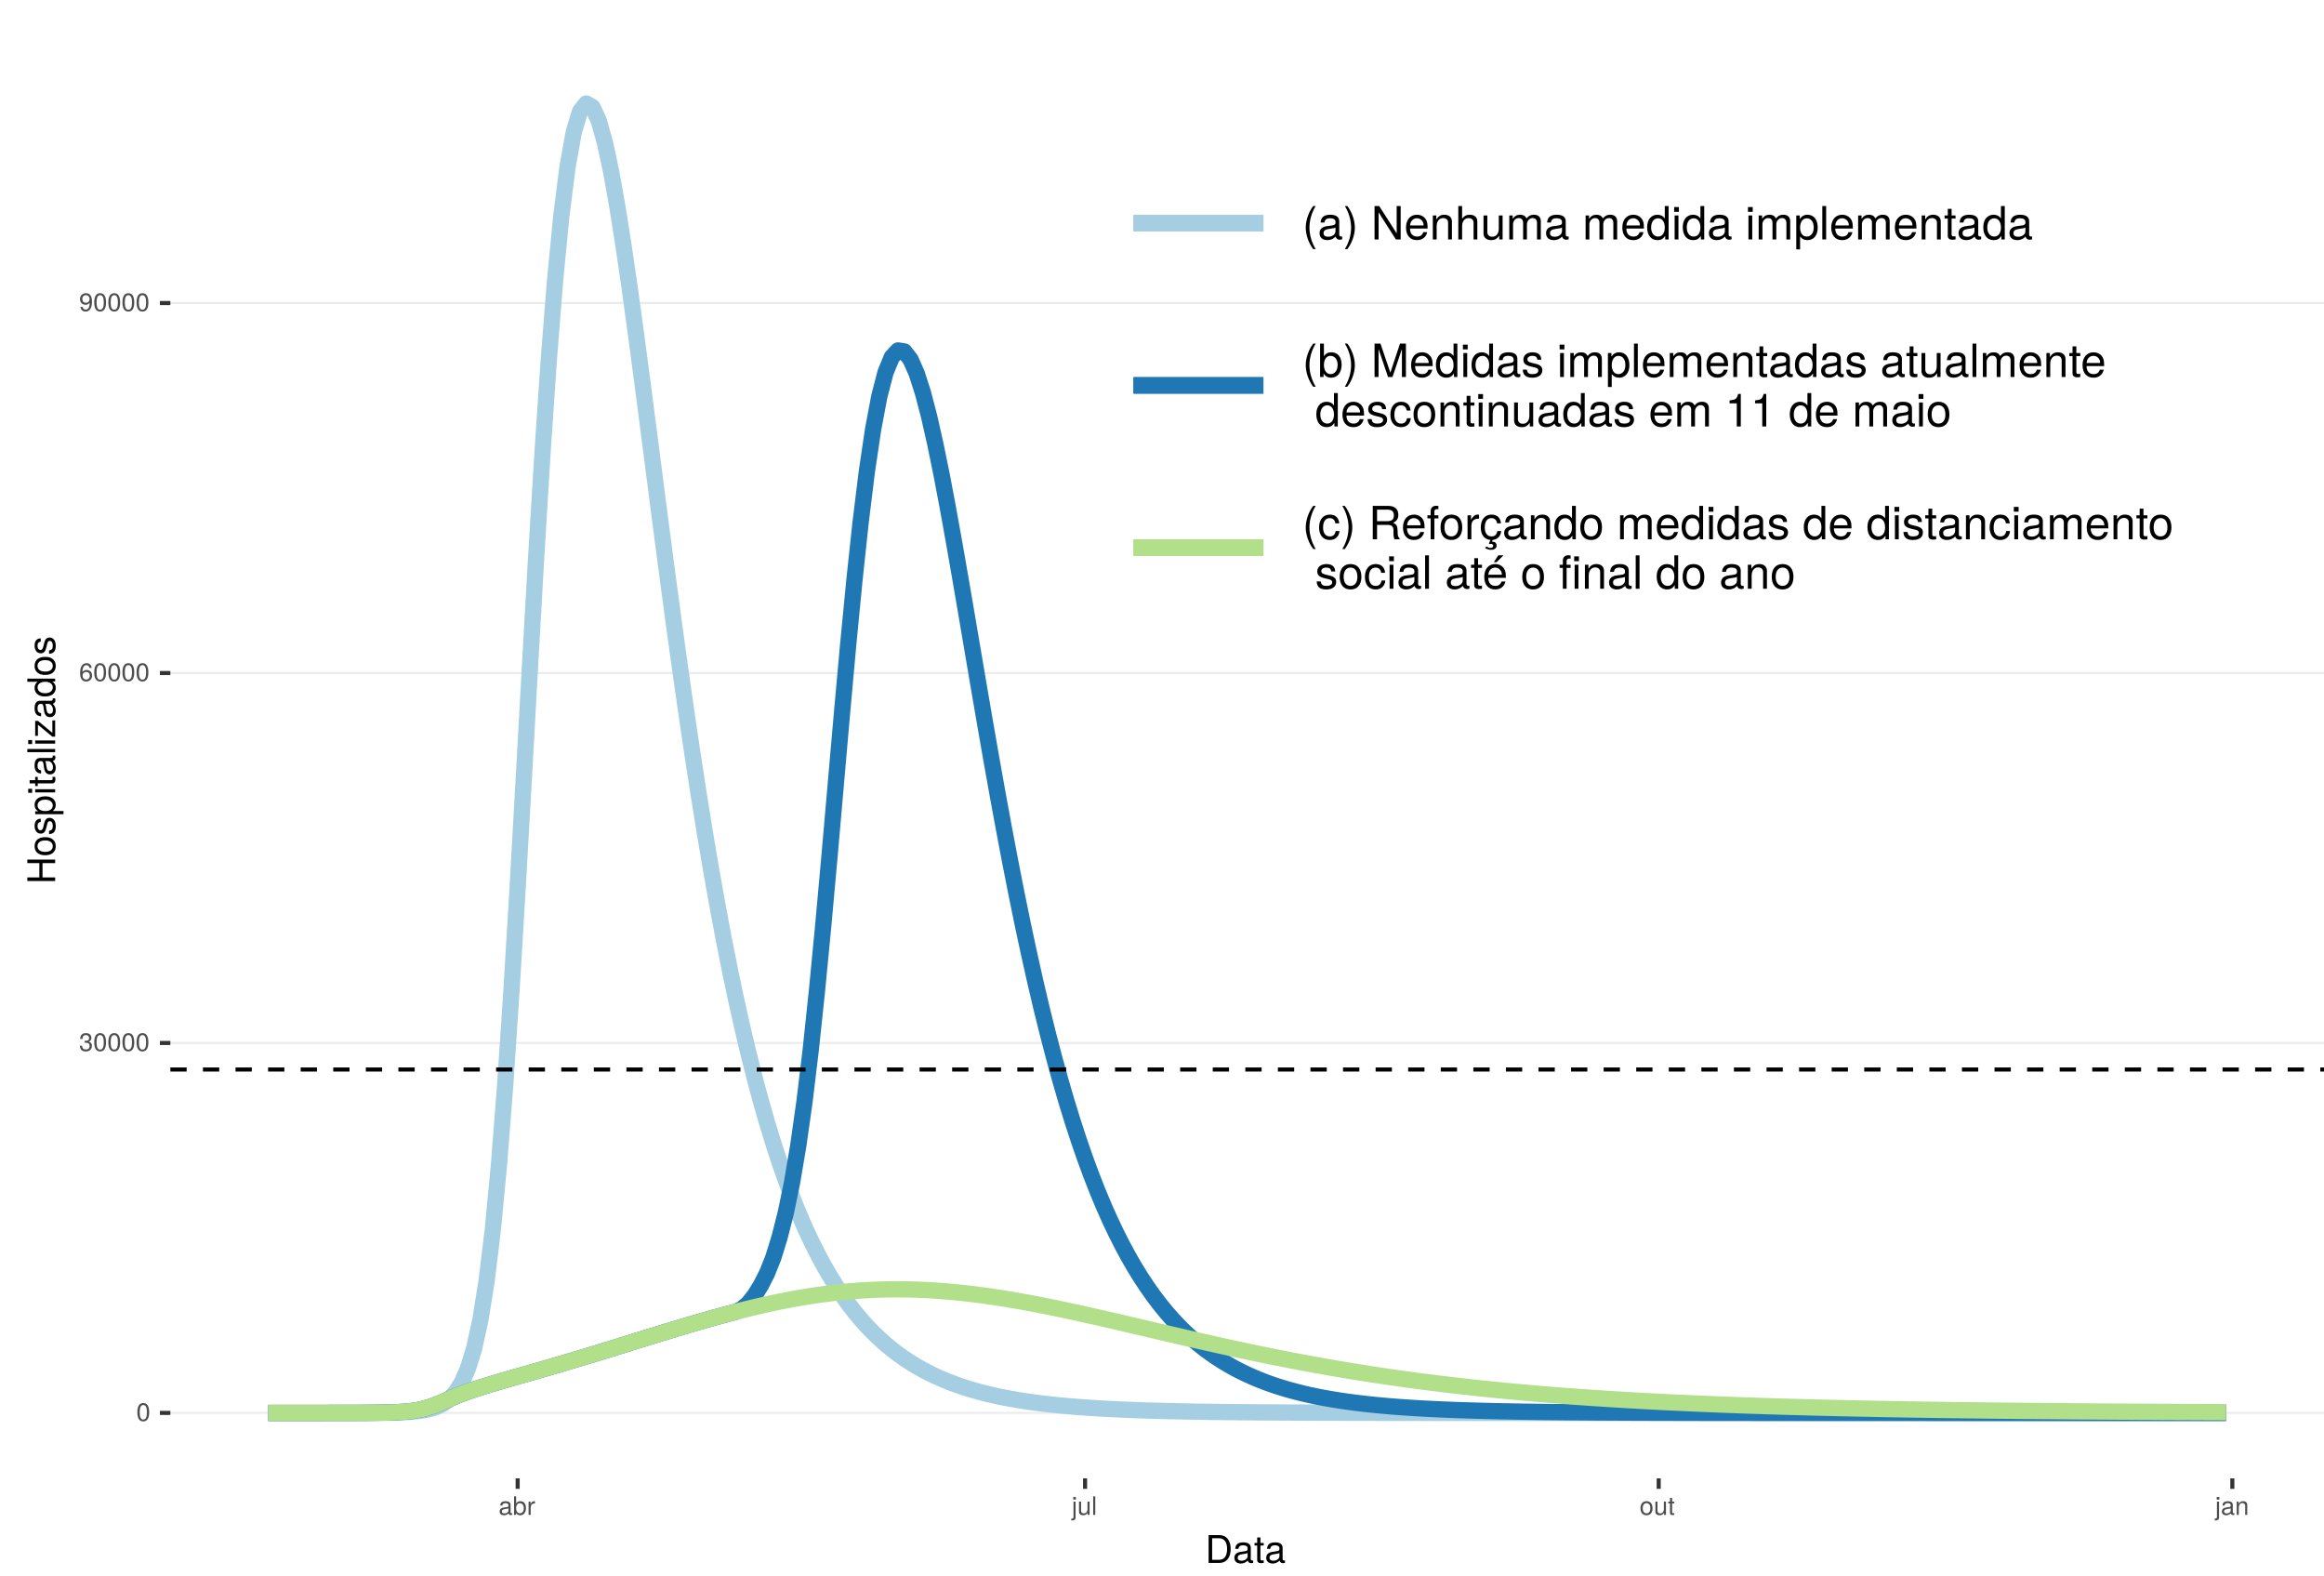 <?xml version="1.0" encoding="UTF-8"?>
<svg xmlns="http://www.w3.org/2000/svg" xmlns:xlink="http://www.w3.org/1999/xlink" width="609pt" height="413pt" viewBox="0 0 609 413" version="1.1">
<defs>
<g>
<symbol overflow="visible" id="glyph0-0">
<path style="stroke:none;" d=""/>
</symbol>
<symbol overflow="visible" id="glyph0-1">
<path style="stroke:none;" d="M 3.375 -2.266 C 3.375 -3.906 2.859 -4.719 1.828 -4.719 C 0.812 -4.719 0.281 -3.891 0.281 -2.312 C 0.281 -0.719 0.812 0.094 1.828 0.094 C 2.828 0.094 3.375 -0.719 3.375 -2.266 Z M 2.781 -2.328 C 2.781 -0.984 2.469 -0.391 1.812 -0.391 C 1.203 -0.391 0.891 -1.016 0.891 -2.297 C 0.891 -3.594 1.203 -4.203 1.828 -4.203 C 2.469 -4.203 2.781 -3.594 2.781 -2.328 Z M 2.781 -2.328 "/>
</symbol>
<symbol overflow="visible" id="glyph0-2">
<path style="stroke:none;" d="M 3.375 -1.375 C 3.375 -1.938 3.141 -2.281 2.562 -2.469 C 3.016 -2.641 3.234 -2.953 3.234 -3.422 C 3.234 -4.234 2.688 -4.719 1.797 -4.719 C 0.844 -4.719 0.328 -4.203 0.312 -3.188 L 0.906 -3.188 C 0.906 -3.891 1.203 -4.203 1.797 -4.203 C 2.312 -4.203 2.625 -3.906 2.625 -3.406 C 2.625 -2.891 2.406 -2.688 1.469 -2.688 L 1.469 -2.203 L 1.797 -2.203 C 2.438 -2.203 2.766 -1.891 2.766 -1.359 C 2.766 -0.766 2.406 -0.422 1.797 -0.422 C 1.156 -0.422 0.844 -0.734 0.797 -1.422 L 0.219 -1.422 C 0.281 -0.375 0.812 0.094 1.766 0.094 C 2.75 0.094 3.375 -0.484 3.375 -1.375 Z M 3.375 -1.375 "/>
</symbol>
<symbol overflow="visible" id="glyph0-3">
<path style="stroke:none;" d="M 3.422 -1.469 C 3.422 -2.344 2.812 -2.938 1.969 -2.938 C 1.5 -2.938 1.141 -2.75 0.891 -2.406 C 0.891 -3.562 1.266 -4.203 1.938 -4.203 C 2.344 -4.203 2.641 -3.938 2.734 -3.484 L 3.312 -3.484 C 3.203 -4.266 2.703 -4.719 1.984 -4.719 C 0.875 -4.719 0.281 -3.797 0.281 -2.156 C 0.281 -0.672 0.797 0.094 1.875 0.094 C 2.766 0.094 3.422 -0.547 3.422 -1.469 Z M 2.812 -1.422 C 2.812 -0.828 2.422 -0.422 1.875 -0.422 C 1.328 -0.422 0.922 -0.844 0.922 -1.453 C 0.922 -2.031 1.312 -2.422 1.891 -2.422 C 2.469 -2.422 2.812 -2.047 2.812 -1.422 Z M 2.812 -1.422 "/>
</symbol>
<symbol overflow="visible" id="glyph0-4">
<path style="stroke:none;" d="M 3.391 -2.469 C 3.391 -3.953 2.875 -4.719 1.797 -4.719 C 0.906 -4.719 0.25 -4.078 0.25 -3.156 C 0.25 -2.281 0.859 -1.688 1.703 -1.688 C 2.156 -1.688 2.469 -1.844 2.781 -2.203 C 2.781 -1.062 2.406 -0.422 1.734 -0.422 C 1.312 -0.422 1.031 -0.672 0.938 -1.125 L 0.359 -1.125 C 0.469 -0.359 0.969 0.094 1.688 0.094 C 2.797 0.094 3.391 -0.844 3.391 -2.469 Z M 2.75 -3.172 C 2.75 -2.594 2.344 -2.203 1.766 -2.203 C 1.203 -2.203 0.859 -2.562 0.859 -3.203 C 0.859 -3.797 1.25 -4.203 1.797 -4.203 C 2.344 -4.203 2.75 -3.781 2.75 -3.172 Z M 2.75 -3.172 "/>
</symbol>
<symbol overflow="visible" id="glyph0-5">
<path style="stroke:none;" d="M 3.562 -0.016 L 3.562 -0.438 C 3.5 -0.422 3.469 -0.422 3.438 -0.422 C 3.25 -0.422 3.141 -0.516 3.141 -0.688 L 3.141 -2.641 C 3.141 -3.25 2.688 -3.594 1.828 -3.594 C 0.984 -3.594 0.469 -3.266 0.438 -2.453 L 0.984 -2.453 C 1.031 -2.875 1.297 -3.078 1.812 -3.078 C 2.312 -3.078 2.594 -2.891 2.594 -2.562 L 2.594 -2.406 C 2.594 -2.172 2.453 -2.078 2.016 -2.031 C 1.219 -1.922 1.109 -1.891 0.891 -1.812 C 0.484 -1.641 0.281 -1.328 0.281 -0.906 C 0.281 -0.266 0.719 0.094 1.422 0.094 C 1.875 0.094 2.297 -0.094 2.609 -0.406 C 2.672 -0.141 2.906 0.047 3.188 0.047 C 3.297 0.047 3.375 0.031 3.562 -0.016 Z M 2.594 -1.203 C 2.594 -0.703 2.078 -0.391 1.547 -0.391 C 1.109 -0.391 0.859 -0.547 0.859 -0.922 C 0.859 -1.281 1.109 -1.438 1.703 -1.531 C 2.281 -1.609 2.406 -1.641 2.594 -1.719 Z M 2.594 -1.203 "/>
</symbol>
<symbol overflow="visible" id="glyph0-6">
<path style="stroke:none;" d="M 3.484 -1.781 C 3.484 -2.922 2.906 -3.594 1.984 -3.594 C 1.516 -3.594 1.172 -3.406 0.906 -3.016 L 0.906 -4.859 L 0.359 -4.859 L 0.359 0 L 0.859 0 L 0.859 -0.5 C 1.125 -0.094 1.484 0.094 1.969 0.094 C 2.875 0.094 3.484 -0.656 3.484 -1.781 Z M 2.906 -1.75 C 2.906 -0.953 2.484 -0.422 1.891 -0.422 C 1.297 -0.422 0.906 -0.953 0.906 -1.75 C 0.906 -2.562 1.297 -3.094 1.891 -3.062 C 2.5 -3.062 2.906 -2.531 2.906 -1.75 Z M 2.906 -1.75 "/>
</symbol>
<symbol overflow="visible" id="glyph0-7">
<path style="stroke:none;" d="M 2.141 -3 L 2.141 -3.562 C 2.047 -3.578 2 -3.594 1.922 -3.594 C 1.562 -3.594 1.297 -3.375 0.969 -2.859 L 0.969 -3.484 L 0.469 -3.484 L 0.469 0 L 1.016 0 L 1.016 -1.812 C 1.016 -2.594 1.281 -2.984 2.141 -3 Z M 2.141 -3 "/>
</symbol>
<symbol overflow="visible" id="glyph0-8">
<path style="stroke:none;" d="M 1.016 0.719 L 1.016 -3.484 L 0.469 -3.484 L 0.469 0.5 C 0.469 0.844 0.359 0.984 0.016 0.969 L -0.125 0.953 L -0.125 1.438 C -0.047 1.438 -0.016 1.453 0.062 1.453 C 0.688 1.453 1.016 1.203 1.016 0.719 Z M 1.094 -4.016 L 1.094 -4.703 L 0.406 -4.703 L 0.406 -4.016 Z M 1.094 -4.016 "/>
</symbol>
<symbol overflow="visible" id="glyph0-9">
<path style="stroke:none;" d="M 3.203 0 L 3.203 -3.484 L 2.656 -3.484 L 2.656 -1.562 C 2.656 -0.859 2.281 -0.391 1.703 -0.391 C 1.266 -0.391 0.984 -0.656 0.984 -1.078 L 0.984 -3.484 L 0.438 -3.484 L 0.438 -0.859 C 0.438 -0.266 0.859 0.094 1.547 0.094 C 2.062 0.094 2.391 -0.078 2.703 -0.547 L 2.703 0 Z M 3.203 0 "/>
</symbol>
<symbol overflow="visible" id="glyph0-10">
<path style="stroke:none;" d="M 1 0 L 1 -4.859 L 0.453 -4.859 L 0.453 0 Z M 1 0 "/>
</symbol>
<symbol overflow="visible" id="glyph0-11">
<path style="stroke:none;" d="M 3.391 -1.719 C 3.391 -2.922 2.812 -3.594 1.812 -3.594 C 0.828 -3.594 0.234 -2.922 0.234 -1.75 C 0.234 -0.578 0.828 0.094 1.812 0.094 C 2.797 0.094 3.391 -0.578 3.391 -1.719 Z M 2.812 -1.719 C 2.812 -0.906 2.422 -0.406 1.812 -0.406 C 1.203 -0.406 0.812 -0.906 0.812 -1.75 C 0.812 -2.578 1.203 -3.078 1.812 -3.078 C 2.438 -3.078 2.812 -2.594 2.812 -1.719 Z M 2.812 -1.719 "/>
</symbol>
<symbol overflow="visible" id="glyph0-12">
<path style="stroke:none;" d="M 1.688 0 L 1.688 -0.469 C 1.625 -0.453 1.531 -0.438 1.422 -0.438 C 1.188 -0.438 1.125 -0.5 1.125 -0.75 L 1.125 -3.031 L 1.688 -3.031 L 1.688 -3.484 L 1.125 -3.484 L 1.125 -4.453 L 0.562 -4.453 L 0.562 -3.484 L 0.094 -3.484 L 0.094 -3.031 L 0.562 -3.031 L 0.562 -0.5 C 0.562 -0.156 0.812 0.047 1.234 0.047 C 1.375 0.047 1.5 0.031 1.688 0 Z M 1.688 0 "/>
</symbol>
<symbol overflow="visible" id="glyph0-13">
<path style="stroke:none;" d="M 3.234 0 L 3.234 -2.641 C 3.234 -3.219 2.812 -3.594 2.141 -3.594 C 1.625 -3.594 1.281 -3.391 0.984 -2.906 L 0.984 -3.484 L 0.469 -3.484 L 0.469 0 L 1.016 0 L 1.016 -1.922 C 1.016 -2.641 1.406 -3.109 1.969 -3.109 C 2.406 -3.109 2.688 -2.828 2.688 -2.422 L 2.688 0 Z M 3.234 0 "/>
</symbol>
<symbol overflow="visible" id="glyph1-0">
<path style="stroke:none;" d=""/>
</symbol>
<symbol overflow="visible" id="glyph1-1">
<path style="stroke:none;" d="M 6.672 -3.656 C 6.672 -5.906 5.547 -7.297 3.703 -7.297 L 0.891 -7.297 L 0.891 0 L 3.703 0 C 5.547 0 6.672 -1.375 6.672 -3.656 Z M 5.734 -3.641 C 5.734 -1.797 4.984 -0.812 3.547 -0.812 L 1.812 -0.812 L 1.812 -6.469 L 3.547 -6.469 C 4.984 -6.469 5.734 -5.5 5.734 -3.641 Z M 5.734 -3.641 "/>
</symbol>
<symbol overflow="visible" id="glyph1-2">
<path style="stroke:none;" d="M 5.344 -0.016 L 5.344 -0.656 C 5.266 -0.625 5.219 -0.625 5.172 -0.625 C 4.875 -0.625 4.719 -0.781 4.719 -1.047 L 4.719 -3.953 C 4.719 -4.891 4.047 -5.391 2.75 -5.391 C 1.484 -5.391 0.703 -4.906 0.656 -3.688 L 1.484 -3.688 C 1.562 -4.328 1.938 -4.625 2.719 -4.625 C 3.469 -4.625 3.891 -4.344 3.891 -3.844 L 3.891 -3.625 C 3.891 -3.266 3.688 -3.125 3.016 -3.047 C 1.844 -2.891 1.656 -2.844 1.344 -2.719 C 0.734 -2.469 0.422 -2 0.422 -1.359 C 0.422 -0.406 1.078 0.156 2.141 0.156 C 2.812 0.156 3.453 -0.125 3.922 -0.625 C 4.016 -0.219 4.375 0.062 4.781 0.062 C 4.953 0.062 5.078 0.047 5.344 -0.016 Z M 3.891 -1.812 C 3.891 -1.062 3.125 -0.578 2.312 -0.578 C 1.672 -0.578 1.297 -0.812 1.297 -1.375 C 1.297 -1.938 1.656 -2.172 2.547 -2.297 C 3.438 -2.422 3.609 -2.453 3.891 -2.594 Z M 3.891 -1.812 "/>
</symbol>
<symbol overflow="visible" id="glyph1-3">
<path style="stroke:none;" d="M 2.547 0 L 2.547 -0.703 C 2.438 -0.672 2.297 -0.656 2.141 -0.656 C 1.781 -0.656 1.688 -0.766 1.688 -1.125 L 1.688 -4.562 L 2.547 -4.562 L 2.547 -5.234 L 1.688 -5.234 L 1.688 -6.688 L 0.844 -6.688 L 0.844 -5.234 L 0.141 -5.234 L 0.141 -4.562 L 0.844 -4.562 L 0.844 -0.766 C 0.844 -0.234 1.203 0.062 1.859 0.062 C 2.062 0.062 2.266 0.047 2.547 0 Z M 2.547 0 "/>
</symbol>
<symbol overflow="visible" id="glyph2-0">
<path style="stroke:none;" d=""/>
</symbol>
<symbol overflow="visible" id="glyph2-1">
<path style="stroke:none;" d="M 0 -6.438 L -7.297 -6.438 L -7.297 -5.516 L -4.141 -5.516 L -4.141 -1.766 L -7.297 -1.766 L -7.297 -0.828 L 0 -0.828 L 0 -1.766 L -3.312 -1.766 L -3.312 -5.516 L 0 -5.516 Z M 0 -6.438 "/>
</symbol>
<symbol overflow="visible" id="glyph2-2">
<path style="stroke:none;" d="M -2.578 -5.094 C -4.391 -5.094 -5.391 -4.234 -5.391 -2.719 C -5.391 -1.25 -4.375 -0.359 -2.625 -0.359 C -0.859 -0.359 0.156 -1.234 0.156 -2.734 C 0.156 -4.203 -0.859 -5.094 -2.578 -5.094 Z M -2.594 -4.234 C -1.359 -4.234 -0.625 -3.656 -0.625 -2.734 C -0.625 -1.797 -1.344 -1.234 -2.625 -1.234 C -3.875 -1.234 -4.625 -1.797 -4.625 -2.734 C -4.625 -3.672 -3.891 -4.234 -2.594 -4.234 Z M -2.594 -4.234 "/>
</symbol>
<symbol overflow="visible" id="glyph2-3">
<path style="stroke:none;" d="M -1.469 -4.594 C -2.25 -4.594 -2.641 -4.156 -2.891 -3.109 L -3.078 -2.312 C -3.234 -1.625 -3.453 -1.344 -3.828 -1.344 C -4.312 -1.344 -4.625 -1.766 -4.625 -2.453 C -4.625 -3.125 -4.328 -3.484 -3.781 -3.5 L -3.781 -4.375 C -4.812 -4.375 -5.391 -3.688 -5.391 -2.484 C -5.391 -1.266 -4.766 -0.469 -3.797 -0.469 C -2.969 -0.469 -2.578 -0.891 -2.281 -2.125 L -2.094 -2.906 C -1.953 -3.484 -1.781 -3.719 -1.406 -3.719 C -0.906 -3.719 -0.625 -3.234 -0.625 -2.5 C -0.625 -1.75 -0.797 -1.328 -1.594 -1.219 L -1.594 -0.344 C -0.391 -0.375 0.156 -1.062 0.156 -2.438 C 0.156 -3.75 -0.453 -4.594 -1.469 -4.594 Z M -1.469 -4.594 "/>
</symbol>
<symbol overflow="visible" id="glyph2-4">
<path style="stroke:none;" d="M -2.562 -5.234 C -4.328 -5.234 -5.391 -4.375 -5.391 -2.984 C -5.391 -2.266 -5.062 -1.703 -4.453 -1.312 L -5.234 -1.312 L -5.234 -0.547 L 2.188 -0.547 L 2.188 -1.375 L -0.625 -1.375 C -0.094 -1.812 0.156 -2.312 0.156 -2.984 C 0.156 -4.344 -0.906 -5.234 -2.562 -5.234 Z M -2.594 -4.359 C -1.406 -4.359 -0.625 -3.75 -0.625 -2.844 C -0.625 -1.953 -1.344 -1.375 -2.578 -1.375 C -3.812 -1.375 -4.609 -1.953 -4.609 -2.844 C -4.609 -3.766 -3.844 -4.359 -2.594 -4.359 Z M -2.594 -4.359 "/>
</symbol>
<symbol overflow="visible" id="glyph2-5">
<path style="stroke:none;" d="M 0 -1.531 L -5.234 -1.531 L -5.234 -0.703 L 0 -0.703 Z M -6.031 -1.641 L -7.062 -1.641 L -7.062 -0.594 L -6.031 -0.594 Z M -6.031 -1.641 "/>
</symbol>
<symbol overflow="visible" id="glyph2-6">
<path style="stroke:none;" d="M 0 -2.547 L -0.703 -2.547 C -0.672 -2.438 -0.656 -2.297 -0.656 -2.141 C -0.656 -1.781 -0.766 -1.688 -1.125 -1.688 L -4.562 -1.688 L -4.562 -2.547 L -5.234 -2.547 L -5.234 -1.688 L -6.688 -1.688 L -6.688 -0.844 L -5.234 -0.844 L -5.234 -0.141 L -4.562 -0.141 L -4.562 -0.844 L -0.766 -0.844 C -0.234 -0.844 0.062 -1.203 0.062 -1.859 C 0.062 -2.062 0.047 -2.266 0 -2.547 Z M 0 -2.547 "/>
</symbol>
<symbol overflow="visible" id="glyph2-7">
<path style="stroke:none;" d="M -0.016 -5.344 L -0.656 -5.344 C -0.625 -5.266 -0.625 -5.219 -0.625 -5.172 C -0.625 -4.875 -0.781 -4.719 -1.047 -4.719 L -3.953 -4.719 C -4.891 -4.719 -5.391 -4.047 -5.391 -2.75 C -5.391 -1.484 -4.906 -0.703 -3.688 -0.656 L -3.688 -1.484 C -4.328 -1.562 -4.625 -1.938 -4.625 -2.719 C -4.625 -3.469 -4.344 -3.891 -3.844 -3.891 L -3.625 -3.891 C -3.266 -3.891 -3.125 -3.688 -3.047 -3.016 C -2.891 -1.844 -2.844 -1.656 -2.719 -1.344 C -2.469 -0.734 -2 -0.422 -1.359 -0.422 C -0.406 -0.422 0.156 -1.078 0.156 -2.141 C 0.156 -2.812 -0.125 -3.453 -0.625 -3.922 C -0.219 -4.016 0.062 -4.375 0.062 -4.781 C 0.062 -4.953 0.047 -5.078 -0.016 -5.344 Z M -1.812 -3.891 C -1.062 -3.891 -0.578 -3.125 -0.578 -2.312 C -0.578 -1.672 -0.812 -1.297 -1.375 -1.297 C -1.938 -1.297 -2.172 -1.656 -2.297 -2.547 C -2.422 -3.438 -2.453 -3.609 -2.594 -3.891 Z M -1.812 -3.891 "/>
</symbol>
<symbol overflow="visible" id="glyph2-8">
<path style="stroke:none;" d="M 0 -1.516 L -7.297 -1.516 L -7.297 -0.688 L 0 -0.688 Z M 0 -1.516 "/>
</symbol>
<symbol overflow="visible" id="glyph2-9">
<path style="stroke:none;" d="M 0 -4.562 L -0.734 -4.562 L -0.734 -1.312 L -4.5 -4.438 L -5.234 -4.438 L -5.234 -0.516 L -4.516 -0.516 L -4.516 -3.438 L -0.75 -0.312 L 0 -0.312 Z M 0 -4.562 "/>
</symbol>
<symbol overflow="visible" id="glyph2-10">
<path style="stroke:none;" d="M 0 -4.953 L -7.297 -4.953 L -7.297 -4.125 L -4.578 -4.125 C -5.109 -3.766 -5.391 -3.203 -5.391 -2.516 C -5.391 -1.156 -4.344 -0.266 -2.672 -0.266 C -0.906 -0.266 0.156 -1.125 0.156 -2.547 C 0.156 -3.266 -0.125 -3.766 -0.766 -4.203 L 0 -4.203 Z M -2.594 -4.125 C -1.391 -4.125 -0.625 -3.547 -0.625 -2.656 C -0.625 -1.734 -1.406 -1.125 -2.625 -1.125 C -3.844 -1.125 -4.609 -1.734 -4.609 -2.656 C -4.609 -3.547 -3.812 -4.125 -2.594 -4.125 Z M -2.594 -4.125 "/>
</symbol>
<symbol overflow="visible" id="glyph3-0">
<path style="stroke:none;" d=""/>
</symbol>
<symbol overflow="visible" id="glyph3-1">
<path style="stroke:none;" d="M 3.484 2.547 C 2.438 0.828 1.844 -1.188 1.844 -3.109 C 1.844 -5.016 2.438 -7.047 3.484 -8.75 L 2.828 -8.75 C 1.625 -7.172 0.875 -4.984 0.875 -3.109 C 0.875 -1.219 1.625 0.969 2.828 2.547 Z M 3.484 2.547 "/>
</symbol>
<symbol overflow="visible" id="glyph3-2">
<path style="stroke:none;" d="M 6.422 -0.031 L 6.422 -0.781 C 6.312 -0.75 6.266 -0.75 6.203 -0.75 C 5.859 -0.75 5.656 -0.938 5.656 -1.25 L 5.656 -4.75 C 5.656 -5.875 4.844 -6.469 3.297 -6.469 C 1.781 -6.469 0.844 -5.875 0.781 -4.422 L 1.781 -4.422 C 1.875 -5.203 2.328 -5.547 3.266 -5.547 C 4.156 -5.547 4.672 -5.203 4.672 -4.609 L 4.672 -4.344 C 4.672 -3.922 4.422 -3.75 3.625 -3.641 C 2.203 -3.469 1.984 -3.422 1.609 -3.266 C 0.875 -2.969 0.5 -2.406 0.5 -1.625 C 0.5 -0.484 1.297 0.188 2.562 0.188 C 3.375 0.188 4.156 -0.156 4.703 -0.75 C 4.812 -0.266 5.25 0.078 5.734 0.078 C 5.938 0.078 6.094 0.062 6.422 -0.031 Z M 4.672 -2.172 C 4.672 -1.266 3.75 -0.703 2.781 -0.703 C 2 -0.703 1.547 -0.969 1.547 -1.656 C 1.547 -2.312 1.984 -2.609 3.062 -2.766 C 4.109 -2.906 4.328 -2.953 4.672 -3.109 Z M 4.672 -2.172 "/>
</symbol>
<symbol overflow="visible" id="glyph3-3">
<path style="stroke:none;" d="M 3.078 -3.094 C 3.078 -4.984 2.312 -7.172 1.109 -8.75 L 0.453 -8.75 C 1.516 -7.031 2.094 -5.016 2.094 -3.094 C 2.094 -1.188 1.516 0.844 0.453 2.547 L 1.109 2.547 C 2.312 0.969 3.078 -1.219 3.078 -3.094 Z M 3.078 -3.094 "/>
</symbol>
<symbol overflow="visible" id="glyph3-4">
<path style="stroke:none;" d=""/>
</symbol>
<symbol overflow="visible" id="glyph3-5">
<path style="stroke:none;" d="M 7.75 0 L 7.75 -8.75 L 6.703 -8.75 L 6.703 -1.594 L 2.125 -8.75 L 0.906 -8.75 L 0.906 0 L 1.969 0 L 1.969 -7.094 L 6.484 0 Z M 7.75 0 "/>
</symbol>
<symbol overflow="visible" id="glyph3-6">
<path style="stroke:none;" d="M 6.156 -2.859 C 6.156 -3.766 6.078 -4.344 5.906 -4.812 C 5.5 -5.844 4.531 -6.469 3.359 -6.469 C 1.609 -6.469 0.484 -5.172 0.484 -3.109 C 0.484 -1.047 1.578 0.188 3.344 0.188 C 4.781 0.188 5.766 -0.641 6.031 -1.906 L 5.016 -1.906 C 4.734 -1.078 4.172 -0.75 3.375 -0.75 C 2.328 -0.75 1.547 -1.422 1.531 -2.859 Z M 5.094 -3.75 C 5.094 -3.75 5.094 -3.703 5.078 -3.672 L 1.547 -3.672 C 1.625 -4.781 2.344 -5.547 3.344 -5.547 C 4.328 -5.547 5.094 -4.734 5.094 -3.75 Z M 5.094 -3.75 "/>
</symbol>
<symbol overflow="visible" id="glyph3-7">
<path style="stroke:none;" d="M 5.844 0 L 5.844 -4.75 C 5.844 -5.797 5.062 -6.469 3.859 -6.469 C 2.922 -6.469 2.312 -6.109 1.766 -5.234 L 1.766 -6.281 L 0.844 -6.281 L 0.844 0 L 1.844 0 L 1.844 -3.469 C 1.844 -4.75 2.531 -5.594 3.547 -5.594 C 4.344 -5.594 4.844 -5.109 4.844 -4.359 L 4.844 0 Z M 5.844 0 "/>
</symbol>
<symbol overflow="visible" id="glyph3-8">
<path style="stroke:none;" d="M 5.828 0 L 5.828 -4.75 C 5.828 -5.812 5.078 -6.469 3.859 -6.469 C 2.969 -6.469 2.422 -6.188 1.844 -5.422 L 1.844 -8.75 L 0.844 -8.75 L 0.844 0 L 1.844 0 L 1.844 -3.469 C 1.844 -4.75 2.516 -5.594 3.547 -5.594 C 4.25 -5.594 4.844 -5.188 4.844 -4.359 L 4.844 0 Z M 5.828 0 "/>
</symbol>
<symbol overflow="visible" id="glyph3-9">
<path style="stroke:none;" d="M 5.781 0 L 5.781 -6.281 L 4.781 -6.281 L 4.781 -2.812 C 4.781 -1.531 4.109 -0.703 3.078 -0.703 C 2.281 -0.703 1.781 -1.172 1.781 -1.938 L 1.781 -6.281 L 0.781 -6.281 L 0.781 -1.531 C 0.781 -0.484 1.562 0.188 2.781 0.188 C 3.703 0.188 4.297 -0.141 4.891 -0.969 L 4.891 0 Z M 5.781 0 "/>
</symbol>
<symbol overflow="visible" id="glyph3-10">
<path style="stroke:none;" d="M 9.125 0 L 9.125 -4.719 C 9.125 -5.844 8.5 -6.469 7.312 -6.469 C 6.484 -6.469 5.969 -6.219 5.391 -5.516 C 5.016 -6.188 4.516 -6.469 3.703 -6.469 C 2.859 -6.469 2.297 -6.156 1.766 -5.406 L 1.766 -6.281 L 0.859 -6.281 L 0.859 0 L 1.844 0 L 1.844 -3.953 C 1.844 -4.859 2.516 -5.594 3.328 -5.594 C 4.062 -5.594 4.484 -5.141 4.484 -4.328 L 4.484 0 L 5.484 0 L 5.484 -3.953 C 5.484 -4.859 6.156 -5.594 6.969 -5.594 C 7.703 -5.594 8.125 -5.125 8.125 -4.328 L 8.125 0 Z M 9.125 0 "/>
</symbol>
<symbol overflow="visible" id="glyph3-11">
<path style="stroke:none;" d="M 5.938 0 L 5.938 -8.75 L 4.938 -8.75 L 4.938 -5.5 C 4.531 -6.125 3.859 -6.469 3.016 -6.469 C 1.375 -6.469 0.312 -5.203 0.312 -3.203 C 0.312 -1.078 1.359 0.188 3.047 0.188 C 3.906 0.188 4.516 -0.141 5.047 -0.922 L 5.047 0 Z M 4.938 -3.125 C 4.938 -1.672 4.25 -0.75 3.188 -0.75 C 2.094 -0.75 1.359 -1.688 1.359 -3.141 C 1.359 -4.609 2.094 -5.531 3.188 -5.531 C 4.266 -5.531 4.938 -4.578 4.938 -3.125 Z M 4.938 -3.125 "/>
</symbol>
<symbol overflow="visible" id="glyph3-12">
<path style="stroke:none;" d="M 1.844 0 L 1.844 -6.281 L 0.844 -6.281 L 0.844 0 Z M 1.969 -7.234 L 1.969 -8.484 L 0.719 -8.484 L 0.719 -7.234 Z M 1.969 -7.234 "/>
</symbol>
<symbol overflow="visible" id="glyph3-13">
<path style="stroke:none;" d="M 6.281 -3.078 C 6.281 -5.203 5.25 -6.469 3.578 -6.469 C 2.719 -6.469 2.047 -6.078 1.578 -5.344 L 1.578 -6.281 L 0.656 -6.281 L 0.656 2.609 L 1.656 2.609 L 1.656 -0.75 C 2.188 -0.109 2.766 0.188 3.594 0.188 C 5.203 0.188 6.281 -1.078 6.281 -3.078 Z M 5.234 -3.109 C 5.234 -1.688 4.5 -0.75 3.406 -0.75 C 2.359 -0.75 1.656 -1.625 1.656 -3.094 C 1.656 -4.578 2.359 -5.531 3.406 -5.531 C 4.516 -5.531 5.234 -4.609 5.234 -3.109 Z M 5.234 -3.109 "/>
</symbol>
<symbol overflow="visible" id="glyph3-14">
<path style="stroke:none;" d="M 1.812 0 L 1.812 -8.75 L 0.812 -8.75 L 0.812 0 Z M 1.812 0 "/>
</symbol>
<symbol overflow="visible" id="glyph3-15">
<path style="stroke:none;" d="M 3.047 0 L 3.047 -0.844 C 2.922 -0.797 2.766 -0.797 2.562 -0.797 C 2.141 -0.797 2.016 -0.906 2.016 -1.359 L 2.016 -5.469 L 3.047 -5.469 L 3.047 -6.281 L 2.016 -6.281 L 2.016 -8.016 L 1.016 -8.016 L 1.016 -6.281 L 0.172 -6.281 L 0.172 -5.469 L 1.016 -5.469 L 1.016 -0.906 C 1.016 -0.281 1.453 0.078 2.234 0.078 C 2.469 0.078 2.719 0.062 3.047 0 Z M 3.047 0 "/>
</symbol>
<symbol overflow="visible" id="glyph3-16">
<path style="stroke:none;" d="M 6.281 -3.219 C 6.281 -5.25 5.25 -6.469 3.594 -6.469 C 2.719 -6.469 2.109 -6.141 1.641 -5.438 L 1.641 -8.75 L 0.641 -8.75 L 0.641 0 L 1.547 0 L 1.547 -0.906 C 2.031 -0.172 2.656 0.188 3.547 0.188 C 5.203 0.188 6.281 -1.172 6.281 -3.219 Z M 5.234 -3.156 C 5.234 -1.734 4.484 -0.75 3.391 -0.75 C 2.344 -0.75 1.641 -1.719 1.641 -3.141 C 1.641 -4.625 2.344 -5.578 3.391 -5.531 C 4.516 -5.531 5.234 -4.562 5.234 -3.156 Z M 5.234 -3.156 "/>
</symbol>
<symbol overflow="visible" id="glyph3-17">
<path style="stroke:none;" d="M 9.125 0 L 9.125 -8.75 L 7.578 -8.75 L 5.047 -1.125 L 2.453 -8.75 L 0.906 -8.75 L 0.906 0 L 1.953 0 L 1.953 -7.328 L 4.438 0 L 5.609 0 L 8.078 -7.328 L 8.078 0 Z M 9.125 0 "/>
</symbol>
<symbol overflow="visible" id="glyph3-18">
<path style="stroke:none;" d="M 5.516 -1.766 C 5.516 -2.703 4.984 -3.172 3.734 -3.469 L 2.766 -3.703 C 1.953 -3.891 1.609 -4.156 1.609 -4.594 C 1.609 -5.172 2.125 -5.547 2.938 -5.547 C 3.75 -5.547 4.172 -5.203 4.203 -4.531 L 5.25 -4.531 C 5.25 -5.766 4.422 -6.469 2.969 -6.469 C 1.516 -6.469 0.562 -5.719 0.562 -4.547 C 0.562 -3.562 1.062 -3.094 2.562 -2.734 L 3.484 -2.516 C 4.188 -2.344 4.469 -2.141 4.469 -1.688 C 4.469 -1.094 3.875 -0.75 3 -0.75 C 2.094 -0.75 1.594 -0.953 1.469 -1.922 L 0.406 -1.922 C 0.453 -0.469 1.266 0.188 2.922 0.188 C 4.5 0.188 5.516 -0.547 5.516 -1.766 Z M 5.516 -1.766 "/>
</symbol>
<symbol overflow="visible" id="glyph3-19">
<path style="stroke:none;" d="M 5.719 -2.156 L 4.719 -2.156 C 4.547 -1.156 4.031 -0.75 3.188 -0.75 C 2.078 -0.75 1.422 -1.594 1.422 -3.078 C 1.422 -4.656 2.062 -5.547 3.156 -5.547 C 4 -5.547 4.531 -5.047 4.641 -4.172 L 5.656 -4.172 C 5.531 -5.719 4.578 -6.469 3.172 -6.469 C 1.469 -6.469 0.375 -5.172 0.375 -3.078 C 0.375 -1.062 1.453 0.188 3.156 0.188 C 4.656 0.188 5.609 -0.719 5.719 -2.156 Z M 5.719 -2.156 "/>
</symbol>
<symbol overflow="visible" id="glyph3-20">
<path style="stroke:none;" d="M 6.125 -3.094 C 6.125 -5.266 5.078 -6.469 3.266 -6.469 C 1.5 -6.469 0.438 -5.25 0.438 -3.141 C 0.438 -1.031 1.484 0.188 3.281 0.188 C 5.047 0.188 6.125 -1.031 6.125 -3.094 Z M 5.078 -3.109 C 5.078 -1.625 4.375 -0.75 3.281 -0.75 C 2.156 -0.75 1.469 -1.625 1.469 -3.141 C 1.469 -4.656 2.156 -5.547 3.281 -5.547 C 4.406 -5.547 5.078 -4.672 5.078 -3.109 Z M 5.078 -3.109 "/>
</symbol>
<symbol overflow="visible" id="glyph3-21">
<path style="stroke:none;" d="M 4.156 0 L 4.156 -8.516 L 3.469 -8.516 C 3.094 -7.203 2.859 -7.016 1.219 -6.812 L 1.219 -6.062 L 3.109 -6.062 L 3.109 0 Z M 4.156 0 "/>
</symbol>
<symbol overflow="visible" id="glyph3-22">
<path style="stroke:none;" d="M 8.141 0 L 8.141 -0.281 C 7.734 -0.562 7.625 -0.875 7.625 -2.047 C 7.594 -3.484 7.375 -3.906 6.438 -4.312 C 7.422 -4.797 7.812 -5.406 7.812 -6.406 C 7.812 -7.922 6.859 -8.75 5.141 -8.75 L 1.109 -8.75 L 1.109 0 L 2.234 0 L 2.234 -3.766 L 5.109 -3.766 C 6.094 -3.766 6.562 -3.281 6.547 -2.203 L 6.547 -1.422 C 6.531 -0.891 6.641 -0.359 6.797 0 Z M 6.641 -6.25 C 6.641 -5.219 6.125 -4.75 4.938 -4.75 L 2.234 -4.75 L 2.234 -7.766 L 4.938 -7.766 C 6.188 -7.766 6.641 -7.234 6.641 -6.25 Z M 6.641 -6.25 "/>
</symbol>
<symbol overflow="visible" id="glyph3-23">
<path style="stroke:none;" d="M 3.094 -5.469 L 3.094 -6.281 L 2.047 -6.281 L 2.047 -7.266 C 2.047 -7.688 2.297 -7.906 2.75 -7.906 C 2.828 -7.906 2.875 -7.906 3.094 -7.891 L 3.094 -8.719 C 2.875 -8.766 2.734 -8.781 2.531 -8.781 C 1.609 -8.781 1.062 -8.25 1.062 -7.359 L 1.062 -6.281 L 0.219 -6.281 L 0.219 -5.469 L 1.062 -5.469 L 1.062 0 L 2.047 0 L 2.047 -5.469 Z M 3.094 -5.469 "/>
</symbol>
<symbol overflow="visible" id="glyph3-24">
<path style="stroke:none;" d="M 3.859 -5.406 L 3.859 -6.438 C 3.688 -6.453 3.594 -6.469 3.469 -6.469 C 2.812 -6.469 2.328 -6.078 1.75 -5.141 L 1.75 -6.281 L 0.844 -6.281 L 0.844 0 L 1.844 0 L 1.844 -3.266 C 1.844 -4.688 2.297 -5.391 3.859 -5.406 Z M 3.859 -5.406 "/>
</symbol>
<symbol overflow="visible" id="glyph3-25">
<path style="stroke:none;" d="M 5.719 -2.156 L 4.719 -2.156 C 4.547 -1.156 4.031 -0.75 3.188 -0.75 C 2.078 -0.75 1.422 -1.594 1.422 -3.078 C 1.422 -4.656 2.062 -5.547 3.156 -5.547 C 4 -5.547 4.531 -5.047 4.641 -4.172 L 5.656 -4.172 C 5.531 -5.719 4.578 -6.469 3.172 -6.469 C 1.469 -6.469 0.375 -5.172 0.375 -3.078 C 0.375 -1.156 1.344 0.047 2.906 0.172 L 2.5 1.109 L 2.703 1.25 C 2.859 1.219 2.922 1.203 3.078 1.203 C 3.422 1.203 3.625 1.453 3.625 1.734 C 3.625 2.047 3.344 2.266 2.969 2.266 C 2.656 2.266 2.453 2.203 1.906 1.922 L 1.797 1.875 L 1.547 2.359 C 2.297 2.672 2.578 2.766 3.047 2.766 C 3.953 2.766 4.531 2.328 4.531 1.641 C 4.531 1.125 4.172 0.641 3.578 0.641 L 3.297 0.641 L 3.484 0.172 C 4.797 0.031 5.609 -0.828 5.719 -2.156 Z M 5.719 -2.156 "/>
</symbol>
<symbol overflow="visible" id="glyph3-26">
<path style="stroke:none;" d="M 6.156 -2.859 C 6.156 -3.766 6.078 -4.344 5.906 -4.812 C 5.5 -5.844 4.531 -6.469 3.359 -6.469 C 1.609 -6.469 0.484 -5.172 0.484 -3.109 C 0.484 -1.047 1.578 0.188 3.344 0.188 C 4.781 0.188 5.766 -0.641 6.031 -1.906 L 5.016 -1.906 C 4.734 -1.078 4.172 -0.75 3.375 -0.75 C 2.328 -0.75 1.547 -1.422 1.531 -2.859 Z M 5.094 -3.75 C 5.094 -3.75 5.094 -3.703 5.078 -3.672 L 1.547 -3.672 C 1.625 -4.781 2.344 -5.547 3.344 -5.547 C 4.328 -5.547 5.094 -4.734 5.094 -3.75 Z M 5.516 -8.75 L 4.156 -8.75 L 3 -6.969 L 3.719 -6.969 Z M 5.516 -8.75 "/>
</symbol>
<symbol overflow="visible" id="glyph3-27">
<path style="stroke:none;" d="M 3.094 -5.469 L 3.094 -6.281 L 2.047 -6.281 L 2.047 -7.266 C 2.047 -7.688 2.297 -7.906 2.75 -7.906 C 2.828 -7.906 2.875 -7.906 3.094 -7.891 L 3.094 -8.719 C 2.875 -8.766 2.734 -8.781 2.531 -8.781 C 1.609 -8.781 1.062 -8.25 1.062 -7.359 L 1.062 -6.281 L 0.219 -6.281 L 0.219 -5.469 L 1.062 -5.469 L 1.062 0 L 2.047 0 L 2.047 -5.469 Z M 5.141 0 L 5.141 -6.281 L 4.156 -6.281 L 4.156 0 Z M 5.281 -7.234 L 5.281 -8.484 L 4.031 -8.484 L 4.031 -7.234 Z M 5.281 -7.234 "/>
</symbol>
</g>
<clipPath id="clip1">
  <path d="M 44.645 9.961 L 609 9.961 L 609 387.328 L 44.645 387.328 Z M 44.645 9.961 "/>
</clipPath>
<clipPath id="clip2">
  <path d="M 44.645 369 L 609 369 L 609 371 L 44.645 371 Z M 44.645 369 "/>
</clipPath>
<clipPath id="clip3">
  <path d="M 44.645 272 L 609 272 L 609 274 L 44.645 274 Z M 44.645 272 "/>
</clipPath>
<clipPath id="clip4">
  <path d="M 44.645 176 L 609 176 L 609 177 L 44.645 177 Z M 44.645 176 "/>
</clipPath>
<clipPath id="clip5">
  <path d="M 44.645 79 L 609 79 L 609 80 L 44.645 80 Z M 44.645 79 "/>
</clipPath>
<clipPath id="clip6">
  <path d="M 44.645 279 L 609 279 L 609 281 L 44.645 281 Z M 44.645 279 "/>
</clipPath>
</defs>
<g id="surface3919">
<rect x="0" y="0" width="609" height="413" style="fill:rgb(100%,100%,100%);fill-opacity:1;stroke:none;"/>
<rect x="0" y="0" width="609" height="413" style="fill:rgb(100%,100%,100%);fill-opacity:1;stroke:none;"/>
<path style="fill:none;stroke-width:1.067;stroke-linecap:round;stroke-linejoin:round;stroke:rgb(100%,100%,100%);stroke-opacity:1;stroke-miterlimit:10;" d="M 0 413 L 609 413 L 609 0 L 0 0 Z M 0 413 "/>
<g clip-path="url(#clip1)" clip-rule="nonzero">
<path style=" stroke:none;fill-rule:nonzero;fill:rgb(100%,100%,100%);fill-opacity:1;" d="M 44.645 387.328 L 609 387.328 L 609 9.961 L 44.645 9.961 Z M 44.645 387.328 "/>
</g>
<g clip-path="url(#clip2)" clip-rule="nonzero">
<path style="fill:none;stroke-width:0.533;stroke-linecap:butt;stroke-linejoin:round;stroke:rgb(92.157%,92.157%,92.157%);stroke-opacity:1;stroke-miterlimit:10;" d="M 44.645 370.176 L 609 370.176 "/>
</g>
<g clip-path="url(#clip3)" clip-rule="nonzero">
<path style="fill:none;stroke-width:0.533;stroke-linecap:butt;stroke-linejoin:round;stroke:rgb(92.157%,92.157%,92.157%);stroke-opacity:1;stroke-miterlimit:10;" d="M 44.645 273.25 L 609 273.25 "/>
</g>
<g clip-path="url(#clip4)" clip-rule="nonzero">
<path style="fill:none;stroke-width:0.533;stroke-linecap:butt;stroke-linejoin:round;stroke:rgb(92.157%,92.157%,92.157%);stroke-opacity:1;stroke-miterlimit:10;" d="M 44.645 176.328 L 609 176.328 "/>
</g>
<g clip-path="url(#clip5)" clip-rule="nonzero">
<path style="fill:none;stroke-width:0.533;stroke-linecap:butt;stroke-linejoin:round;stroke:rgb(92.157%,92.157%,92.157%);stroke-opacity:1;stroke-miterlimit:10;" d="M 44.645 79.402 L 609 79.402 "/>
</g>
<path style="fill:none;stroke-width:4.268;stroke-linecap:butt;stroke-linejoin:round;stroke:rgb(65.098%,80.784%,89.02%);stroke-opacity:1;stroke-miterlimit:10;" d="M 70.297 370.176 L 86.637 370.176 L 88.27 370.172 L 91.539 370.172 L 94.805 370.164 L 96.441 370.156 L 98.074 370.148 L 99.707 370.133 L 101.344 370.113 L 102.977 370.082 L 104.609 370.031 L 106.242 369.961 L 107.879 369.855 L 109.512 369.699 L 111.145 369.461 L 112.781 369.105 L 114.414 368.574 L 116.047 367.785 L 117.68 366.609 L 119.316 364.879 L 120.949 362.336 L 122.582 358.648 L 124.219 353.367 L 125.852 345.961 L 127.484 335.828 L 129.117 322.391 L 130.754 305.227 L 132.387 284.242 L 134.02 259.754 L 135.652 232.469 L 137.289 203.43 L 138.922 173.883 L 140.555 145.098 L 142.191 118.211 L 143.824 94.125 L 145.457 73.469 L 147.09 56.613 L 148.727 43.68 L 150.359 34.602 L 151.992 29.18 L 153.629 27.117 L 155.262 28.051 L 156.895 31.609 L 158.527 37.402 L 160.164 45.059 L 161.797 54.227 L 163.43 64.59 L 165.066 75.859 L 166.699 87.781 L 168.332 100.133 L 169.965 112.727 L 171.602 125.398 L 173.234 138.02 L 174.867 150.473 L 176.504 162.676 L 178.137 174.555 L 179.77 186.051 L 181.402 197.133 L 183.039 207.766 L 184.672 217.93 L 186.305 227.621 L 187.941 236.828 L 189.574 245.559 L 191.207 253.812 L 192.84 261.605 L 194.477 268.953 L 196.109 275.863 L 197.742 282.352 L 199.379 288.445 L 201.012 294.152 L 202.645 299.496 L 204.277 304.492 L 205.914 309.164 L 207.547 313.523 L 209.18 317.59 L 210.812 321.383 L 212.449 324.914 L 214.082 328.203 L 215.715 331.262 L 217.352 334.109 L 218.984 336.758 L 220.617 339.215 L 222.25 341.5 L 223.887 343.621 L 225.52 345.594 L 227.152 347.418 L 228.789 349.113 L 230.422 350.688 L 232.055 352.145 L 233.688 353.496 L 235.324 354.746 L 236.957 355.906 L 238.59 356.98 L 240.227 357.977 L 241.859 358.898 L 243.492 359.75 L 245.125 360.539 L 246.762 361.273 L 248.395 361.949 L 250.027 362.574 L 251.664 363.152 L 253.297 363.688 L 254.93 364.184 L 256.562 364.641 L 258.199 365.062 L 259.832 365.453 L 261.465 365.816 L 263.102 366.148 L 264.734 366.457 L 266.367 366.742 L 268 367.008 L 269.637 367.25 L 271.27 367.477 L 272.902 367.684 L 274.539 367.875 L 276.172 368.055 L 277.805 368.219 L 279.438 368.367 L 281.074 368.508 L 282.707 368.637 L 284.34 368.758 L 285.977 368.867 L 287.609 368.969 L 289.242 369.062 L 290.875 369.148 L 292.512 369.227 L 294.145 369.301 L 295.777 369.371 L 297.41 369.434 L 299.047 369.488 L 300.68 369.543 L 302.312 369.594 L 303.949 369.637 L 305.582 369.68 L 307.215 369.719 L 308.848 369.754 L 310.484 369.789 L 312.117 369.816 L 313.75 369.848 L 315.387 369.871 L 318.652 369.918 L 320.285 369.938 L 321.922 369.957 L 325.188 369.988 L 326.824 370.004 L 328.457 370.016 L 330.09 370.031 L 331.723 370.043 L 333.359 370.051 L 334.992 370.062 L 336.625 370.07 L 338.262 370.078 L 343.16 370.102 L 344.797 370.105 L 346.43 370.113 L 348.062 370.117 L 349.699 370.121 L 354.598 370.133 L 356.234 370.137 L 357.867 370.141 L 359.5 370.141 L 361.137 370.145 L 362.77 370.148 L 364.402 370.148 L 366.035 370.152 L 367.672 370.152 L 369.305 370.156 L 370.938 370.156 L 372.57 370.16 L 375.84 370.16 L 377.473 370.164 L 382.375 370.164 L 384.008 370.168 L 393.812 370.168 L 395.445 370.172 L 415.055 370.172 L 416.688 370.176 L 583.348 370.176 "/>
<path style="fill:none;stroke-width:4.268;stroke-linecap:butt;stroke-linejoin:round;stroke:rgb(12.157%,47.059%,70.588%);stroke-opacity:1;stroke-miterlimit:10;" d="M 70.297 370.176 L 85.004 370.176 L 86.637 370.172 L 88.27 370.172 L 89.906 370.168 L 91.539 370.168 L 93.172 370.16 L 94.805 370.156 L 96.441 370.145 L 98.074 370.129 L 99.707 370.105 L 101.344 370.074 L 102.977 370.023 L 104.609 369.945 L 106.242 369.832 L 107.879 369.664 L 109.512 369.406 L 111.145 369.047 L 112.781 368.555 L 114.414 367.949 L 116.047 367.293 L 117.68 366.578 L 119.316 365.863 L 120.949 365.219 L 122.582 364.621 L 124.219 364.059 L 125.852 363.527 L 127.484 363.02 L 129.117 362.523 L 130.754 362.039 L 132.387 361.562 L 134.02 361.09 L 135.652 360.621 L 137.289 360.152 L 140.555 359.215 L 142.191 358.742 L 145.457 357.789 L 147.09 357.309 L 148.727 356.824 L 150.359 356.34 L 151.992 355.848 L 153.629 355.355 L 155.262 354.859 L 158.527 353.859 L 160.164 353.355 L 161.797 352.848 L 163.43 352.344 L 165.066 351.836 L 166.699 351.328 L 168.332 350.824 L 169.965 350.316 L 171.602 349.812 L 174.867 348.812 L 176.504 348.316 L 178.137 347.824 L 179.77 347.336 L 181.402 346.852 L 183.039 346.375 L 184.672 345.906 L 186.305 345.441 L 187.941 344.988 L 189.574 344.543 L 191.207 344.105 L 192.84 343.68 L 194.477 342.902 L 196.109 341.465 L 197.742 339.41 L 199.379 336.77 L 201.012 333.562 L 202.645 329.477 L 204.277 324.199 L 205.914 317.75 L 207.547 309.84 L 209.18 300.199 L 210.812 288.664 L 212.449 275.07 L 214.082 259.621 L 215.715 242.641 L 217.352 224.539 L 220.617 187.156 L 222.25 169.07 L 223.887 152.152 L 225.52 136.875 L 227.152 123.59 L 228.789 112.547 L 230.422 103.863 L 232.055 97.566 L 233.688 93.59 L 235.324 91.816 L 236.957 92.066 L 238.59 94.145 L 240.227 97.84 L 241.859 102.926 L 243.492 109.191 L 245.125 116.43 L 246.762 124.449 L 248.395 133.07 L 250.027 142.137 L 251.664 151.508 L 253.297 161.059 L 254.93 170.684 L 256.562 180.289 L 258.199 189.801 L 259.832 199.156 L 261.465 208.301 L 263.102 217.195 L 264.734 225.805 L 266.367 234.109 L 268 242.09 L 269.637 249.73 L 271.27 257.035 L 272.902 263.992 L 274.539 270.605 L 276.172 276.883 L 277.805 282.828 L 279.438 288.449 L 281.074 293.758 L 282.707 298.766 L 284.34 303.477 L 285.977 307.914 L 287.609 312.082 L 289.242 315.996 L 290.875 319.668 L 292.512 323.109 L 294.145 326.332 L 295.777 329.348 L 297.41 332.172 L 299.047 334.809 L 300.68 337.273 L 302.312 339.574 L 303.949 341.723 L 305.582 343.727 L 307.215 345.594 L 308.848 347.336 L 310.484 348.957 L 312.117 350.469 L 313.75 351.875 L 315.387 353.188 L 317.02 354.406 L 318.652 355.539 L 320.285 356.594 L 321.922 357.574 L 323.555 358.488 L 325.188 359.332 L 326.824 360.121 L 328.457 360.852 L 330.09 361.531 L 331.723 362.164 L 333.359 362.75 L 334.992 363.293 L 336.625 363.797 L 338.262 364.266 L 339.895 364.699 L 341.527 365.102 L 343.16 365.477 L 344.797 365.824 L 346.43 366.145 L 348.062 366.441 L 349.699 366.719 L 351.332 366.977 L 352.965 367.215 L 354.598 367.434 L 356.234 367.637 L 357.867 367.824 L 359.5 368 L 361.137 368.164 L 362.77 368.312 L 364.402 368.453 L 366.035 368.582 L 367.672 368.699 L 369.305 368.812 L 370.938 368.914 L 372.57 369.008 L 374.207 369.098 L 377.473 369.254 L 379.109 369.32 L 380.742 369.387 L 382.375 369.445 L 384.008 369.5 L 385.645 369.551 L 388.91 369.645 L 390.547 369.684 L 393.812 369.754 L 395.445 369.785 L 397.082 369.816 L 398.715 369.844 L 400.348 369.867 L 401.984 369.891 L 403.617 369.914 L 406.883 369.953 L 408.52 369.969 L 411.785 370 L 413.422 370.012 L 418.32 370.047 L 419.957 370.059 L 423.223 370.074 L 424.859 370.082 L 428.125 370.098 L 429.758 370.102 L 431.395 370.109 L 434.66 370.117 L 436.297 370.121 L 441.195 370.133 L 442.832 370.137 L 446.098 370.145 L 447.73 370.145 L 449.367 370.148 L 451 370.148 L 452.633 370.152 L 454.27 370.152 L 455.902 370.156 L 457.535 370.156 L 459.168 370.16 L 464.07 370.16 L 465.707 370.164 L 470.605 370.164 L 472.242 370.168 L 480.41 370.168 L 482.043 370.172 L 503.285 370.172 L 504.918 370.176 L 583.348 370.176 "/>
<path style="fill:none;stroke-width:4.268;stroke-linecap:butt;stroke-linejoin:round;stroke:rgb(69.804%,87.451%,54.118%);stroke-opacity:1;stroke-miterlimit:10;" d="M 70.297 370.176 L 85.004 370.176 L 86.637 370.172 L 88.27 370.172 L 89.906 370.168 L 91.539 370.168 L 93.172 370.16 L 94.805 370.156 L 96.441 370.145 L 98.074 370.129 L 99.707 370.105 L 101.344 370.074 L 102.977 370.023 L 104.609 369.945 L 106.242 369.832 L 107.879 369.664 L 109.512 369.406 L 111.145 369.047 L 112.781 368.555 L 114.414 367.949 L 116.047 367.293 L 117.68 366.578 L 119.316 365.863 L 120.949 365.219 L 122.582 364.621 L 124.219 364.059 L 125.852 363.527 L 127.484 363.02 L 129.117 362.523 L 130.754 362.039 L 132.387 361.562 L 134.02 361.09 L 135.652 360.621 L 137.289 360.152 L 140.555 359.215 L 142.191 358.742 L 145.457 357.789 L 147.09 357.309 L 148.727 356.824 L 150.359 356.34 L 151.992 355.848 L 153.629 355.355 L 155.262 354.859 L 158.527 353.859 L 160.164 353.355 L 161.797 352.848 L 163.43 352.344 L 165.066 351.836 L 166.699 351.328 L 168.332 350.824 L 169.965 350.316 L 171.602 349.812 L 174.867 348.812 L 176.504 348.316 L 178.137 347.824 L 179.77 347.336 L 181.402 346.852 L 183.039 346.375 L 184.672 345.906 L 186.305 345.441 L 187.941 344.988 L 189.574 344.543 L 191.207 344.105 L 192.84 343.68 L 194.477 343.262 L 196.109 342.855 L 197.742 342.465 L 199.379 342.082 L 201.012 341.715 L 202.645 341.363 L 204.277 341.023 L 205.914 340.699 L 207.547 340.387 L 209.18 340.094 L 210.812 339.816 L 212.449 339.555 L 214.082 339.312 L 215.715 339.086 L 217.352 338.879 L 218.984 338.688 L 220.617 338.512 L 222.25 338.359 L 223.887 338.223 L 225.52 338.105 L 227.152 338.008 L 228.789 337.926 L 230.422 337.863 L 232.055 337.82 L 233.688 337.797 L 235.324 337.789 L 236.957 337.805 L 238.59 337.832 L 240.227 337.879 L 241.859 337.945 L 243.492 338.027 L 245.125 338.129 L 246.762 338.242 L 248.395 338.375 L 250.027 338.523 L 251.664 338.688 L 253.297 338.867 L 254.93 339.059 L 256.562 339.266 L 258.199 339.484 L 259.832 339.719 L 261.465 339.961 L 263.102 340.219 L 264.734 340.488 L 266.367 340.766 L 268 341.055 L 269.637 341.355 L 271.27 341.664 L 272.902 341.98 L 274.539 342.305 L 276.172 342.637 L 277.805 342.977 L 279.438 343.32 L 281.074 343.672 L 282.707 344.027 L 284.34 344.391 L 285.977 344.754 L 289.242 345.496 L 290.875 345.871 L 292.512 346.25 L 294.145 346.629 L 297.41 347.395 L 299.047 347.777 L 302.312 348.543 L 303.949 348.926 L 305.582 349.309 L 307.215 349.688 L 308.848 350.07 L 310.484 350.445 L 312.117 350.824 L 313.75 351.195 L 315.387 351.566 L 317.02 351.938 L 320.285 352.664 L 321.922 353.023 L 323.555 353.379 L 325.188 353.73 L 326.824 354.078 L 328.457 354.422 L 330.09 354.762 L 331.723 355.098 L 333.359 355.43 L 336.625 356.078 L 338.262 356.395 L 339.895 356.707 L 341.527 357.016 L 343.16 357.316 L 344.797 357.617 L 346.43 357.91 L 348.062 358.199 L 349.699 358.48 L 351.332 358.762 L 352.965 359.035 L 354.598 359.301 L 356.234 359.566 L 357.867 359.824 L 359.5 360.078 L 361.137 360.328 L 362.77 360.57 L 364.402 360.809 L 366.035 361.043 L 367.672 361.273 L 370.938 361.719 L 372.57 361.934 L 374.207 362.145 L 377.473 362.551 L 379.109 362.746 L 380.742 362.941 L 382.375 363.129 L 384.008 363.312 L 385.645 363.492 L 387.277 363.668 L 388.91 363.84 L 390.547 364.008 L 392.18 364.172 L 393.812 364.332 L 395.445 364.488 L 397.082 364.641 L 398.715 364.789 L 400.348 364.934 L 401.984 365.074 L 405.25 365.348 L 406.883 365.477 L 408.52 365.605 L 410.152 365.73 L 411.785 365.852 L 413.422 365.973 L 416.688 366.199 L 418.32 366.309 L 419.957 366.414 L 421.59 366.52 L 423.223 366.621 L 424.859 366.719 L 426.492 366.816 L 428.125 366.91 L 429.758 367 L 431.395 367.09 L 433.027 367.176 L 434.66 367.258 L 436.297 367.34 L 439.562 367.496 L 441.195 367.57 L 442.832 367.645 L 444.465 367.719 L 446.098 367.785 L 447.73 367.855 L 449.367 367.918 L 451 367.984 L 452.633 368.047 L 454.27 368.105 L 457.535 368.223 L 459.168 368.277 L 460.805 368.332 L 464.07 368.434 L 465.707 368.484 L 470.605 368.625 L 472.242 368.668 L 475.508 368.754 L 477.145 368.797 L 480.41 368.875 L 482.043 368.91 L 483.68 368.945 L 485.312 368.984 L 486.945 369.016 L 488.582 369.051 L 493.48 369.145 L 495.117 369.176 L 498.383 369.23 L 500.02 369.258 L 503.285 369.312 L 504.918 369.336 L 506.555 369.359 L 509.82 369.406 L 511.457 369.43 L 513.09 369.449 L 514.723 369.473 L 516.355 369.492 L 517.992 369.512 L 521.258 369.551 L 522.891 369.566 L 524.527 369.586 L 527.793 369.617 L 529.43 369.637 L 531.062 369.652 L 532.695 369.664 L 534.328 369.68 L 535.965 369.695 L 537.598 369.707 L 539.23 369.723 L 540.867 369.734 L 542.5 369.75 L 545.766 369.773 L 547.402 369.785 L 550.668 369.809 L 552.305 369.816 L 555.57 369.84 L 557.203 369.848 L 558.84 369.855 L 560.473 369.867 L 562.105 369.875 L 563.742 369.883 L 565.375 369.895 L 568.641 369.91 L 570.277 369.918 L 571.91 369.926 L 573.543 369.93 L 575.18 369.938 L 578.445 369.953 L 580.078 369.957 L 581.715 369.965 L 583.348 369.973 "/>
<g clip-path="url(#clip6)" clip-rule="nonzero">
<path style="fill:none;stroke-width:1.067;stroke-linecap:butt;stroke-linejoin:round;stroke:rgb(0%,0%,0%);stroke-opacity:1;stroke-dasharray:4.268,4.268;stroke-miterlimit:10;" d="M 44.645 280.207 L 609 280.207 "/>
</g>
<g style="fill:rgb(30.196%,30.196%,30.196%);fill-opacity:1;">
  <use xlink:href="#glyph0-1" x="35.715" y="372.31"/>
</g>
<g style="fill:rgb(30.196%,30.196%,30.196%);fill-opacity:1;">
  <use xlink:href="#glyph0-2" x="20.715" y="275.384"/>
  <use xlink:href="#glyph0-1" x="24.412" y="275.384"/>
  <use xlink:href="#glyph0-1" x="28.109" y="275.384"/>
  <use xlink:href="#glyph0-1" x="31.807" y="275.384"/>
  <use xlink:href="#glyph0-1" x="35.504" y="275.384"/>
</g>
<g style="fill:rgb(30.196%,30.196%,30.196%);fill-opacity:1;">
  <use xlink:href="#glyph0-3" x="20.715" y="178.462"/>
  <use xlink:href="#glyph0-1" x="24.412" y="178.462"/>
  <use xlink:href="#glyph0-1" x="28.109" y="178.462"/>
  <use xlink:href="#glyph0-1" x="31.807" y="178.462"/>
  <use xlink:href="#glyph0-1" x="35.504" y="178.462"/>
</g>
<g style="fill:rgb(30.196%,30.196%,30.196%);fill-opacity:1;">
  <use xlink:href="#glyph0-4" x="20.715" y="81.536"/>
  <use xlink:href="#glyph0-1" x="24.412" y="81.536"/>
  <use xlink:href="#glyph0-1" x="28.109" y="81.536"/>
  <use xlink:href="#glyph0-1" x="31.807" y="81.536"/>
  <use xlink:href="#glyph0-1" x="35.504" y="81.536"/>
</g>
<path style="fill:none;stroke-width:1.067;stroke-linecap:butt;stroke-linejoin:round;stroke:rgb(20%,20%,20%);stroke-opacity:1;stroke-miterlimit:10;" d="M 41.906 370.176 L 44.645 370.176 "/>
<path style="fill:none;stroke-width:1.067;stroke-linecap:butt;stroke-linejoin:round;stroke:rgb(20%,20%,20%);stroke-opacity:1;stroke-miterlimit:10;" d="M 41.906 273.25 L 44.645 273.25 "/>
<path style="fill:none;stroke-width:1.067;stroke-linecap:butt;stroke-linejoin:round;stroke:rgb(20%,20%,20%);stroke-opacity:1;stroke-miterlimit:10;" d="M 41.906 176.328 L 44.645 176.328 "/>
<path style="fill:none;stroke-width:1.067;stroke-linecap:butt;stroke-linejoin:round;stroke:rgb(20%,20%,20%);stroke-opacity:1;stroke-miterlimit:10;" d="M 41.906 79.402 L 44.645 79.402 "/>
<path style="fill:none;stroke-width:1.067;stroke-linecap:butt;stroke-linejoin:round;stroke:rgb(20%,20%,20%);stroke-opacity:1;stroke-miterlimit:10;" d="M 135.652 390.07 L 135.652 387.328 "/>
<path style="fill:none;stroke-width:1.067;stroke-linecap:butt;stroke-linejoin:round;stroke:rgb(20%,20%,20%);stroke-opacity:1;stroke-miterlimit:10;" d="M 284.34 390.07 L 284.34 387.328 "/>
<path style="fill:none;stroke-width:1.067;stroke-linecap:butt;stroke-linejoin:round;stroke:rgb(20%,20%,20%);stroke-opacity:1;stroke-miterlimit:10;" d="M 434.66 390.07 L 434.66 387.328 "/>
<path style="fill:none;stroke-width:1.067;stroke-linecap:butt;stroke-linejoin:round;stroke:rgb(20%,20%,20%);stroke-opacity:1;stroke-miterlimit:10;" d="M 584.98 390.07 L 584.98 387.328 "/>
<g style="fill:rgb(30.196%,30.196%,30.196%);fill-opacity:1;">
  <use xlink:href="#glyph0-5" x="130.652" y="396.896"/>
  <use xlink:href="#glyph0-6" x="134.35" y="396.896"/>
  <use xlink:href="#glyph0-7" x="138.047" y="396.896"/>
</g>
<g style="fill:rgb(30.196%,30.196%,30.196%);fill-opacity:1;">
  <use xlink:href="#glyph0-8" x="280.84" y="396.896"/>
  <use xlink:href="#glyph0-9" x="282.316" y="396.896"/>
  <use xlink:href="#glyph0-10" x="286.014" y="396.896"/>
</g>
<g style="fill:rgb(30.196%,30.196%,30.196%);fill-opacity:1;">
  <use xlink:href="#glyph0-11" x="429.66" y="396.896"/>
  <use xlink:href="#glyph0-9" x="433.357" y="396.896"/>
  <use xlink:href="#glyph0-12" x="437.055" y="396.896"/>
</g>
<g style="fill:rgb(30.196%,30.196%,30.196%);fill-opacity:1;">
  <use xlink:href="#glyph0-8" x="580.48" y="396.896"/>
  <use xlink:href="#glyph0-5" x="581.957" y="396.896"/>
  <use xlink:href="#glyph0-13" x="585.654" y="396.896"/>
</g>
<g style="fill:rgb(0%,0%,0%);fill-opacity:1;">
  <use xlink:href="#glyph1-1" x="315.824" y="409.48"/>
  <use xlink:href="#glyph1-2" x="323.044" y="409.48"/>
  <use xlink:href="#glyph1-3" x="328.604" y="409.48"/>
  <use xlink:href="#glyph1-2" x="331.384" y="409.48"/>
</g>
<g style="fill:rgb(0%,0%,0%);fill-opacity:1;">
  <use xlink:href="#glyph2-1" x="14.453" y="231.645"/>
  <use xlink:href="#glyph2-2" x="14.453" y="224.425"/>
  <use xlink:href="#glyph2-3" x="14.453" y="218.865"/>
  <use xlink:href="#glyph2-4" x="14.453" y="213.865"/>
  <use xlink:href="#glyph2-5" x="14.453" y="208.306"/>
  <use xlink:href="#glyph2-6" x="14.453" y="206.086"/>
  <use xlink:href="#glyph2-7" x="14.453" y="203.306"/>
  <use xlink:href="#glyph2-8" x="14.453" y="197.746"/>
  <use xlink:href="#glyph2-5" x="14.453" y="195.526"/>
  <use xlink:href="#glyph2-9" x="14.453" y="193.307"/>
  <use xlink:href="#glyph2-7" x="14.453" y="188.307"/>
  <use xlink:href="#glyph2-10" x="14.453" y="182.747"/>
  <use xlink:href="#glyph2-2" x="14.453" y="177.188"/>
  <use xlink:href="#glyph2-3" x="14.453" y="171.628"/>
</g>
<path style="fill:none;stroke-width:4.268;stroke-linecap:butt;stroke-linejoin:round;stroke:rgb(65.098%,80.784%,89.02%);stroke-opacity:1;stroke-miterlimit:10;" d="M 297.051 58.453 L 331.066 58.453 "/>
<path style="fill:none;stroke-width:4.268;stroke-linecap:butt;stroke-linejoin:round;stroke:rgb(65.098%,80.784%,89.02%);stroke-opacity:1;stroke-miterlimit:10;" d="M 297.051 58.453 L 331.066 58.453 "/>
<path style="fill:none;stroke-width:4.268;stroke-linecap:butt;stroke-linejoin:round;stroke:rgb(65.098%,80.784%,89.02%);stroke-opacity:1;stroke-miterlimit:10;" d="M 297.051 58.453 L 331.066 58.453 "/>
<path style="fill:none;stroke-width:4.268;stroke-linecap:butt;stroke-linejoin:round;stroke:rgb(12.157%,47.059%,70.588%);stroke-opacity:1;stroke-miterlimit:10;" d="M 297.051 100.973 L 331.066 100.973 "/>
<path style="fill:none;stroke-width:4.268;stroke-linecap:butt;stroke-linejoin:round;stroke:rgb(12.157%,47.059%,70.588%);stroke-opacity:1;stroke-miterlimit:10;" d="M 297.051 100.973 L 331.066 100.973 "/>
<path style="fill:none;stroke-width:4.268;stroke-linecap:butt;stroke-linejoin:round;stroke:rgb(12.157%,47.059%,70.588%);stroke-opacity:1;stroke-miterlimit:10;" d="M 297.051 100.973 L 331.066 100.973 "/>
<path style="fill:none;stroke-width:4.268;stroke-linecap:butt;stroke-linejoin:round;stroke:rgb(69.804%,87.451%,54.118%);stroke-opacity:1;stroke-miterlimit:10;" d="M 297.051 143.492 L 331.066 143.492 "/>
<path style="fill:none;stroke-width:4.268;stroke-linecap:butt;stroke-linejoin:round;stroke:rgb(69.804%,87.451%,54.118%);stroke-opacity:1;stroke-miterlimit:10;" d="M 297.051 143.492 L 331.066 143.492 "/>
<path style="fill:none;stroke-width:4.268;stroke-linecap:butt;stroke-linejoin:round;stroke:rgb(69.804%,87.451%,54.118%);stroke-opacity:1;stroke-miterlimit:10;" d="M 297.051 143.492 L 331.066 143.492 "/>
<g style="fill:rgb(0%,0%,0%);fill-opacity:1;">
  <use xlink:href="#glyph3-1" x="341.293" y="62.729"/>
  <use xlink:href="#glyph3-2" x="345.289" y="62.729"/>
  <use xlink:href="#glyph3-3" x="351.961" y="62.729"/>
  <use xlink:href="#glyph3-4" x="355.957" y="62.729"/>
  <use xlink:href="#glyph3-5" x="359.293" y="62.729"/>
  <use xlink:href="#glyph3-6" x="367.957" y="62.729"/>
  <use xlink:href="#glyph3-7" x="374.629" y="62.729"/>
  <use xlink:href="#glyph3-8" x="381.301" y="62.729"/>
  <use xlink:href="#glyph3-9" x="387.973" y="62.729"/>
  <use xlink:href="#glyph3-10" x="394.645" y="62.729"/>
  <use xlink:href="#glyph3-2" x="404.641" y="62.729"/>
  <use xlink:href="#glyph3-4" x="411.312" y="62.729"/>
  <use xlink:href="#glyph3-10" x="414.648" y="62.729"/>
  <use xlink:href="#glyph3-6" x="424.645" y="62.729"/>
  <use xlink:href="#glyph3-11" x="431.316" y="62.729"/>
  <use xlink:href="#glyph3-12" x="437.988" y="62.729"/>
  <use xlink:href="#glyph3-11" x="440.652" y="62.729"/>
  <use xlink:href="#glyph3-2" x="447.324" y="62.729"/>
  <use xlink:href="#glyph3-4" x="453.996" y="62.729"/>
  <use xlink:href="#glyph3-12" x="457.332" y="62.729"/>
  <use xlink:href="#glyph3-10" x="459.996" y="62.729"/>
  <use xlink:href="#glyph3-13" x="470.052" y="62.729"/>
  <use xlink:href="#glyph3-14" x="476.724" y="62.729"/>
  <use xlink:href="#glyph3-6" x="479.388" y="62.729"/>
  <use xlink:href="#glyph3-10" x="486.06" y="62.729"/>
  <use xlink:href="#glyph3-6" x="496.056" y="62.729"/>
  <use xlink:href="#glyph3-7" x="502.728" y="62.729"/>
  <use xlink:href="#glyph3-15" x="509.399" y="62.729"/>
  <use xlink:href="#glyph3-2" x="512.735" y="62.729"/>
  <use xlink:href="#glyph3-11" x="519.407" y="62.729"/>
  <use xlink:href="#glyph3-2" x="526.079" y="62.729"/>
</g>
<g style="fill:rgb(0%,0%,0%);fill-opacity:1;">
  <use xlink:href="#glyph3-1" x="341.293" y="98.769"/>
  <use xlink:href="#glyph3-16" x="345.289" y="98.769"/>
  <use xlink:href="#glyph3-3" x="351.961" y="98.769"/>
  <use xlink:href="#glyph3-4" x="355.957" y="98.769"/>
  <use xlink:href="#glyph3-17" x="359.293" y="98.769"/>
  <use xlink:href="#glyph3-6" x="369.289" y="98.769"/>
  <use xlink:href="#glyph3-11" x="375.961" y="98.769"/>
  <use xlink:href="#glyph3-12" x="382.633" y="98.769"/>
  <use xlink:href="#glyph3-11" x="385.297" y="98.769"/>
  <use xlink:href="#glyph3-2" x="391.969" y="98.769"/>
  <use xlink:href="#glyph3-18" x="398.641" y="98.769"/>
  <use xlink:href="#glyph3-4" x="404.641" y="98.769"/>
  <use xlink:href="#glyph3-12" x="407.977" y="98.769"/>
  <use xlink:href="#glyph3-10" x="410.641" y="98.769"/>
  <use xlink:href="#glyph3-13" x="420.696" y="98.769"/>
  <use xlink:href="#glyph3-14" x="427.368" y="98.769"/>
  <use xlink:href="#glyph3-6" x="430.032" y="98.769"/>
  <use xlink:href="#glyph3-10" x="436.704" y="98.769"/>
  <use xlink:href="#glyph3-6" x="446.7" y="98.769"/>
  <use xlink:href="#glyph3-7" x="453.372" y="98.769"/>
  <use xlink:href="#glyph3-15" x="460.044" y="98.769"/>
  <use xlink:href="#glyph3-2" x="463.38" y="98.769"/>
  <use xlink:href="#glyph3-11" x="470.052" y="98.769"/>
  <use xlink:href="#glyph3-2" x="476.724" y="98.769"/>
  <use xlink:href="#glyph3-18" x="483.396" y="98.769"/>
  <use xlink:href="#glyph3-4" x="489.396" y="98.769"/>
  <use xlink:href="#glyph3-2" x="492.731" y="98.769"/>
  <use xlink:href="#glyph3-15" x="499.403" y="98.769"/>
  <use xlink:href="#glyph3-9" x="502.739" y="98.769"/>
  <use xlink:href="#glyph3-2" x="509.411" y="98.769"/>
  <use xlink:href="#glyph3-14" x="516.083" y="98.769"/>
  <use xlink:href="#glyph3-10" x="518.747" y="98.769"/>
  <use xlink:href="#glyph3-6" x="528.743" y="98.769"/>
  <use xlink:href="#glyph3-7" x="535.415" y="98.769"/>
  <use xlink:href="#glyph3-15" x="542.087" y="98.769"/>
  <use xlink:href="#glyph3-6" x="545.242" y="98.769"/>
  <use xlink:href="#glyph3-4" x="551.914" y="98.769"/>
</g>
<g style="fill:rgb(0%,0%,0%);fill-opacity:1;">
  <use xlink:href="#glyph3-4" x="341.293" y="111.729"/>
  <use xlink:href="#glyph3-11" x="344.629" y="111.729"/>
  <use xlink:href="#glyph3-6" x="351.301" y="111.729"/>
  <use xlink:href="#glyph3-18" x="357.973" y="111.729"/>
  <use xlink:href="#glyph3-19" x="363.973" y="111.729"/>
  <use xlink:href="#glyph3-20" x="369.973" y="111.729"/>
  <use xlink:href="#glyph3-7" x="376.645" y="111.729"/>
  <use xlink:href="#glyph3-15" x="383.316" y="111.729"/>
  <use xlink:href="#glyph3-12" x="386.652" y="111.729"/>
  <use xlink:href="#glyph3-7" x="389.316" y="111.729"/>
  <use xlink:href="#glyph3-9" x="395.988" y="111.729"/>
  <use xlink:href="#glyph3-2" x="402.66" y="111.729"/>
  <use xlink:href="#glyph3-11" x="409.332" y="111.729"/>
  <use xlink:href="#glyph3-2" x="416.004" y="111.729"/>
  <use xlink:href="#glyph3-18" x="422.676" y="111.729"/>
  <use xlink:href="#glyph3-4" x="428.676" y="111.729"/>
  <use xlink:href="#glyph3-6" x="432.012" y="111.729"/>
  <use xlink:href="#glyph3-10" x="438.684" y="111.729"/>
  <use xlink:href="#glyph3-4" x="448.68" y="111.729"/>
  <use xlink:href="#glyph3-21" x="452.016" y="111.729"/>
  <use xlink:href="#glyph3-21" x="458.688" y="111.729"/>
  <use xlink:href="#glyph3-4" x="465.359" y="111.729"/>
  <use xlink:href="#glyph3-11" x="468.695" y="111.729"/>
  <use xlink:href="#glyph3-6" x="475.367" y="111.729"/>
  <use xlink:href="#glyph3-4" x="482.039" y="111.729"/>
  <use xlink:href="#glyph3-10" x="485.375" y="111.729"/>
  <use xlink:href="#glyph3-2" x="495.371" y="111.729"/>
  <use xlink:href="#glyph3-12" x="502.043" y="111.729"/>
  <use xlink:href="#glyph3-20" x="504.707" y="111.729"/>
</g>
<g style="fill:rgb(0%,0%,0%);fill-opacity:1;">
  <use xlink:href="#glyph3-1" x="341.293" y="141.288"/>
  <use xlink:href="#glyph3-19" x="345.289" y="141.288"/>
  <use xlink:href="#glyph3-3" x="351.289" y="141.288"/>
  <use xlink:href="#glyph3-4" x="355.285" y="141.288"/>
  <use xlink:href="#glyph3-22" x="358.621" y="141.288"/>
  <use xlink:href="#glyph3-6" x="367.165" y="141.288"/>
  <use xlink:href="#glyph3-23" x="373.837" y="141.288"/>
  <use xlink:href="#glyph3-20" x="377.053" y="141.288"/>
  <use xlink:href="#glyph3-24" x="383.725" y="141.288"/>
  <use xlink:href="#glyph3-25" x="387.66" y="141.288"/>
  <use xlink:href="#glyph3-2" x="393.66" y="141.288"/>
  <use xlink:href="#glyph3-7" x="400.332" y="141.288"/>
  <use xlink:href="#glyph3-11" x="407.004" y="141.288"/>
  <use xlink:href="#glyph3-20" x="413.676" y="141.288"/>
  <use xlink:href="#glyph3-4" x="420.348" y="141.288"/>
  <use xlink:href="#glyph3-10" x="423.684" y="141.288"/>
  <use xlink:href="#glyph3-6" x="433.68" y="141.288"/>
  <use xlink:href="#glyph3-11" x="440.352" y="141.288"/>
  <use xlink:href="#glyph3-12" x="447.023" y="141.288"/>
  <use xlink:href="#glyph3-11" x="449.688" y="141.288"/>
  <use xlink:href="#glyph3-2" x="456.359" y="141.288"/>
  <use xlink:href="#glyph3-18" x="463.031" y="141.288"/>
  <use xlink:href="#glyph3-4" x="469.031" y="141.288"/>
  <use xlink:href="#glyph3-11" x="472.367" y="141.288"/>
  <use xlink:href="#glyph3-6" x="479.039" y="141.288"/>
  <use xlink:href="#glyph3-4" x="485.711" y="141.288"/>
  <use xlink:href="#glyph3-11" x="489.047" y="141.288"/>
  <use xlink:href="#glyph3-12" x="495.719" y="141.288"/>
  <use xlink:href="#glyph3-18" x="498.383" y="141.288"/>
  <use xlink:href="#glyph3-15" x="504.322" y="141.288"/>
  <use xlink:href="#glyph3-2" x="507.658" y="141.288"/>
  <use xlink:href="#glyph3-7" x="514.33" y="141.288"/>
  <use xlink:href="#glyph3-19" x="521.002" y="141.288"/>
  <use xlink:href="#glyph3-12" x="527.002" y="141.288"/>
  <use xlink:href="#glyph3-2" x="529.666" y="141.288"/>
  <use xlink:href="#glyph3-10" x="536.338" y="141.288"/>
  <use xlink:href="#glyph3-6" x="546.334" y="141.288"/>
  <use xlink:href="#glyph3-7" x="553.006" y="141.288"/>
  <use xlink:href="#glyph3-15" x="559.678" y="141.288"/>
  <use xlink:href="#glyph3-20" x="562.894" y="141.288"/>
  <use xlink:href="#glyph3-4" x="569.565" y="141.288"/>
</g>
<g style="fill:rgb(0%,0%,0%);fill-opacity:1;">
  <use xlink:href="#glyph3-4" x="341.293" y="154.249"/>
  <use xlink:href="#glyph3-18" x="344.629" y="154.249"/>
  <use xlink:href="#glyph3-20" x="350.629" y="154.249"/>
  <use xlink:href="#glyph3-19" x="357.301" y="154.249"/>
  <use xlink:href="#glyph3-12" x="363.301" y="154.249"/>
  <use xlink:href="#glyph3-2" x="365.965" y="154.249"/>
  <use xlink:href="#glyph3-14" x="372.637" y="154.249"/>
  <use xlink:href="#glyph3-4" x="375.301" y="154.249"/>
  <use xlink:href="#glyph3-2" x="378.637" y="154.249"/>
  <use xlink:href="#glyph3-15" x="385.309" y="154.249"/>
  <use xlink:href="#glyph3-26" x="388.464" y="154.249"/>
  <use xlink:href="#glyph3-4" x="395.136" y="154.249"/>
  <use xlink:href="#glyph3-20" x="398.472" y="154.249"/>
  <use xlink:href="#glyph3-4" x="405.144" y="154.249"/>
  <use xlink:href="#glyph3-27" x="408.479" y="154.249"/>
  <use xlink:href="#glyph3-7" x="414.479" y="154.249"/>
  <use xlink:href="#glyph3-2" x="421.151" y="154.249"/>
  <use xlink:href="#glyph3-14" x="427.823" y="154.249"/>
  <use xlink:href="#glyph3-4" x="430.487" y="154.249"/>
  <use xlink:href="#glyph3-11" x="433.823" y="154.249"/>
  <use xlink:href="#glyph3-20" x="440.495" y="154.249"/>
  <use xlink:href="#glyph3-4" x="447.167" y="154.249"/>
  <use xlink:href="#glyph3-2" x="450.503" y="154.249"/>
  <use xlink:href="#glyph3-7" x="457.175" y="154.249"/>
  <use xlink:href="#glyph3-20" x="463.847" y="154.249"/>
</g>
</g>
</svg>
